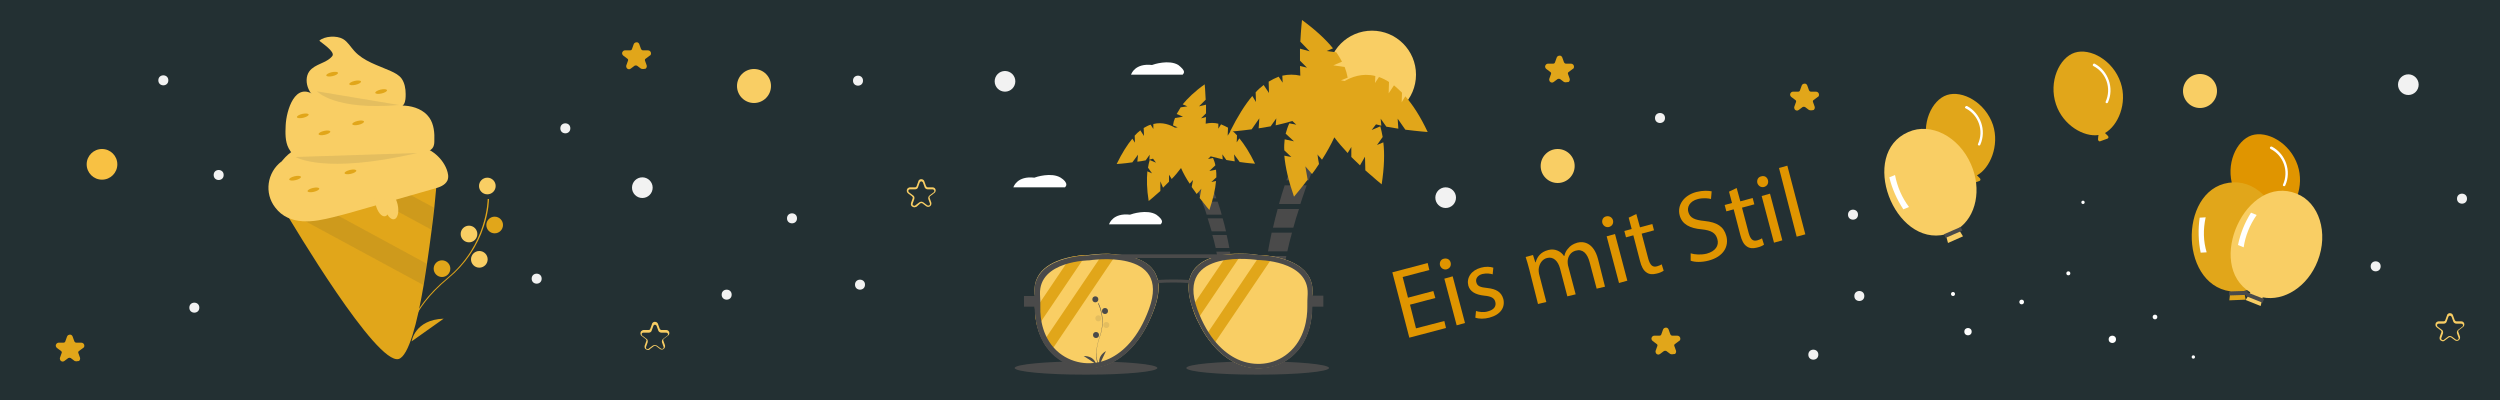<?xml version="1.0" encoding="utf-8"?>
<!-- Generator: Adobe Illustrator 22.0.0, SVG Export Plug-In . SVG Version: 6.00 Build 0)  -->
<svg version="1.1" id="Ebene_1" xmlns="http://www.w3.org/2000/svg" xmlns:xlink="http://www.w3.org/1999/xlink" x="0px" y="0px"
	 viewBox="0 0 750 120" style="enable-background:new 0 0 750 120;" xml:space="preserve">
<style type="text/css">
	.st0{fill:#233033;}
	.st1{fill:#F2F2F2;}
	.st2{fill:#F8C143;}
	.st3{fill:#F9CE64;}
	.st4{fill:#E1A61A;}
	.st5{opacity:0.1;fill:#233033;enable-background:new    ;}
	.st6{fill:#4A4A4A;}
	.st7{fill:#FFFFFF;}
	.st8{fill:#E09500;}
	.st9{enable-background:new    ;}
</style>
<rect class="st0" width="750" height="120"/>
<circle class="st1" cx="192.7" cy="56.3" r="3.1"/>
<circle class="st1" cx="58.3" cy="92.3" r="1.5"/>
<circle class="st1" cx="169.6" cy="38.5" r="1.5"/>
<circle class="st1" cx="557.8" cy="88.8" r="1.5"/>
<circle class="st1" cx="257.4" cy="24.2" r="1.5"/>
<circle class="st1" cx="161" cy="83.6" r="1.5"/>
<circle class="st1" cx="65.6" cy="52.5" r="1.5"/>
<circle class="st1" cx="49" cy="24.1" r="1.5"/>
<circle class="st2" cx="30.6" cy="49.3" r="4.6"/>
<circle class="st1" cx="301.5" cy="24.4" r="3.1"/>
<circle class="st1" cx="738.6" cy="59.6" r="1.5"/>
<circle class="st1" cx="555.9" cy="64.4" r="1.5"/>
<circle class="st3" cx="226.2" cy="25.8" r="5.1"/>
<circle class="st1" cx="722.5" cy="25.4" r="3.1"/>
<circle class="st1" cx="433.7" cy="59.3" r="3.1"/>
<circle class="st3" cx="467.3" cy="49.8" r="5.1"/>
<circle class="st1" cx="237.6" cy="65.5" r="1.5"/>
<circle class="st1" cx="218" cy="88.4" r="1.5"/>
<circle class="st1" cx="258" cy="85.4" r="1.5"/>
<circle class="st1" cx="498" cy="35.4" r="1.5"/>
<circle class="st1" cx="544" cy="106.4" r="1.5"/>
<g>
	<path class="st4" d="M131.3,51.8c0,0-0.4,4.3-1,10.5c-0.2,2-0.5,4.2-0.8,6.6c-0.4,3.3-0.9,6.7-1.4,10.2c-0.3,2.2-0.7,4.3-1,6.4
		c-1.9,11.3-4.5,21.3-7.5,22.2c-6.7,1.8-31.6-40.1-34.4-44.8C85,62.6,85,62.5,85,62.5L131.3,51.8z"/>
	<path class="st5" d="M130.2,62.3c-0.2,2-0.5,4.2-0.8,6.6l-21.6-11.7l9-2.1L130.2,62.3z"/>
	<path class="st5" d="M128,79.1c-0.3,2.2-0.7,4.3-1,6.4L85.2,62.9C85,62.6,85,62.5,85,62.5l8.7-2L128,79.1z"/>
	<path class="st3" d="M99.7,16.8c-1.7,2.2-5.2,2.3-6.9,4.6c-1.1,1.5-1,3.7-0.2,5.4c0.8,1.7,2.2,3.1,3.6,4.4c0.9,0.9,1.9,1.8,3.1,2.4
		c1.6,0.8,3.5,0.9,5.4,1c4,0,8-0.3,11.9-1c1.7-0.3,3.7-0.9,4.6-2.4c0.5-0.9,0.5-2,0.5-3c0-1.6-0.3-3.3-1.2-4.6
		c-0.8-1.1-2-1.7-3.3-2.3c-3.8-1.7-8.1-2.9-10.9-6c-1.1-1.2-2-2.8-3.4-3.6c-1.9-1.1-5.5-0.9-7.1,0.5C96.2,12.7,100.7,15.5,99.7,16.8
		z"/>
	<path class="st3" d="M85.7,37.6c-0.1,2.3-0.2,4.8,0.9,6.9c1.4,2.7,4.4,4.3,7.5,4.8c3.1,0.4,6.1-0.2,9.1-0.7l15.8-3
		c2-0.4,4-0.8,6-0.5c1.7,0.2,3.7,0.7,4.7-0.6c0.5-0.6,0.6-1.4,0.6-2.1c0.1-2.5-0.1-5.1-1.5-7.1c-1.6-2.3-4.5-3.4-7.3-3.6
		s-5.6,0.4-8.4,0.7s-5.7,0.4-8.6,0.3c-2.4-0.1-4.8-0.5-6.9-1.7c-1.1-0.7-2-1.6-3.1-2.3C88.5,24.2,85.9,33.2,85.7,37.6z"/>
	<path class="st3" d="M84.5,48.4c-4.4,3.3-5.3,9.6-1.9,13.9c1,1.3,2.2,2.3,3.7,3c2.8,1.3,6.1,1.3,9.2,0.8c3-0.5,5.9-1.3,8.9-2.1
		l25.9-7.4c1.5-0.4,3.2-1,3.9-2.4c0.5-1.1,0.2-2.3-0.2-3.4c-1.5-3.9-5.5-6.9-9.7-7.2c-1.6-0.1-3.2,0.1-4.8,0.3L108,45.4
		c-1.5,0.2-3.1,0.4-4.6,0.3c-4.7-0.2-9.5-2.8-13.9-1.2c-3,1.1-5.1,3.8-6.8,6.5"/>
	<path class="st5" d="M95.1,27.4c0,0,5.2,5.8,24.6,4.1"/>
	<path class="st5" d="M88.7,47.1c0,0,8.4,5.3,36.5-1.2"/>
	<ellipse transform="matrix(0.975 -0.224 0.224 0.975 -2.44 22.915)" class="st4" cx="99.6" cy="22.2" rx="1.8" ry="0.6"/>
	<ellipse transform="matrix(0.975 -0.224 0.224 0.975 -2.847 24.529)" class="st4" cx="106.5" cy="24.8" rx="1.8" ry="0.6"/>
	<ellipse transform="matrix(0.975 -0.224 0.224 0.975 -3.232 26.346)" class="st4" cx="114.3" cy="27.4" rx="1.8" ry="0.6"/>
	<ellipse transform="matrix(0.975 -0.224 0.224 0.975 -5.469 21.259)" class="st4" cx="90.8" cy="34.7" rx="1.8" ry="0.6"/>
	<ellipse transform="matrix(0.975 -0.224 0.224 0.975 -5.517 25.037)" class="st4" cx="107.4" cy="36.8" rx="1.8" ry="0.6"/>
	<ellipse transform="matrix(0.975 -0.224 0.224 0.975 -9.724 21.22)" class="st4" cx="88.5" cy="53.4" rx="1.8" ry="0.6"/>
	<ellipse transform="matrix(0.975 -0.224 0.224 0.975 -6.448 22.847)" class="st4" cx="97.3" cy="39.8" rx="1.8" ry="0.6"/>
	<ellipse transform="matrix(0.975 -0.224 0.224 0.975 -10.369 22.543)" class="st4" cx="94" cy="56.9" rx="1.8" ry="0.6"/>
	<ellipse transform="matrix(0.975 -0.224 0.224 0.975 -8.874 24.896)" class="st4" cx="105.1" cy="51.5" rx="1.8" ry="0.6"/>
	<ellipse transform="matrix(0.975 -0.224 0.224 0.975 -10.719 27.265)" class="st3" cx="114.6" cy="60.8" rx="2" ry="4.1"/>
	<ellipse transform="matrix(0.975 -0.224 0.224 0.975 -10.852 27.894)" class="st3" cx="117.3" cy="61.7" rx="2" ry="4.1"/>
	<path class="st4" d="M122.3,101.5c0-0.1,0-2.1,1.4-5.3c1.4-3,4.3-7.7,10.6-12.9c11.9-9.9,12-23.4,12-23.6h0.4c0,0,0,3.5-1.5,8.1
		c-2,6.2-5.7,11.6-10.7,15.7c-11.9,9.9-11.9,17.9-11.9,18C122.6,101.5,122.3,101.5,122.3,101.5z"/>
	<ellipse class="st3" cx="146.2" cy="55.8" rx="2.5" ry="2.5"/>
	<ellipse class="st4" cx="148.4" cy="67.5" rx="2.5" ry="2.5"/>
	<ellipse class="st3" cx="140.7" cy="70.2" rx="2.5" ry="2.5"/>
	<ellipse class="st3" cx="143.8" cy="77.8" rx="2.5" ry="2.5"/>
	<ellipse class="st4" cx="132.6" cy="80.6" rx="2.5" ry="2.5"/>
	<path class="st4" d="M123.5,102.4c0,0,0.9-6.5,9.6-6.8L123.5,102.4z"/>
	<path class="st4" d="M121,100.7c0,0,2.2-6.2-5.3-10.5L121,100.7z"/>
</g>
<path class="st4" d="M192.8,20.7c-0.2,0-0.4-0.1-0.5-0.1l-1.2-0.9c-0.2-0.1-0.5-0.1-0.7,0l-1.2,0.9c-0.4,0.3-0.9,0.2-1.2-0.2
	c-0.1-0.2-0.2-0.5-0.1-0.8l0.5-1.4c0.1-0.2,0-0.5-0.2-0.6l-1.2-0.9c-0.4-0.3-0.5-0.9-0.2-1.2c0.1-0.2,0.4-0.4,0.7-0.4h1.5
	c0.3,0,0.5-0.1,0.6-0.4l0.5-1.4c0.1-0.4,0.6-0.7,1.1-0.6c0.3,0.1,0.5,0.3,0.6,0.6l0.5,1.4c0.1,0.2,0.3,0.4,0.6,0.4h1.5
	c0.5,0,0.9,0.4,0.9,0.9c0,0.3-0.1,0.6-0.4,0.7l-1.2,0.9c-0.2,0.1-0.3,0.4-0.2,0.6l0.5,1.4c0.1,0.4,0,0.7-0.3,1
	C193.2,20.7,193,20.7,192.8,20.7z"/>
<path class="st4" d="M22.9,108.4c-0.2,0-0.4-0.1-0.5-0.1l-1.2-0.9c-0.2-0.1-0.5-0.1-0.7,0l-1.2,0.9c-0.4,0.3-0.9,0.2-1.2-0.2
	c-0.1-0.2-0.2-0.5-0.1-0.8l0.5-1.4c0.1-0.2,0-0.5-0.2-0.6l-1.2-0.9c-0.4-0.3-0.5-0.9-0.2-1.2c0.1-0.2,0.4-0.4,0.7-0.4H19
	c0.3,0,0.5-0.1,0.6-0.4l0.5-1.4c0.1-0.4,0.6-0.7,1.1-0.6c0.3,0.1,0.5,0.3,0.6,0.6l0.5,1.4c0.1,0.2,0.3,0.4,0.6,0.4h1.5
	c0.5,0,0.9,0.4,0.9,0.9c0,0.3-0.1,0.6-0.4,0.7l-1.2,0.9c-0.2,0.1-0.3,0.4-0.2,0.6l0.5,1.4c0.1,0.4,0,0.7-0.3,1
	C23.3,108.3,23.1,108.4,22.9,108.4z"/>
<path class="st4" d="M469.7,24.7c-0.2,0-0.4-0.1-0.5-0.1l-1.2-0.9c-0.2-0.1-0.5-0.1-0.7,0l-1.2,0.9c-0.4,0.3-0.9,0.2-1.2-0.2
	c-0.1-0.2-0.2-0.5-0.1-0.8l0.5-1.4c0.1-0.2,0-0.5-0.2-0.6l-1.2-0.9c-0.4-0.3-0.5-0.9-0.2-1.2c0.1-0.2,0.4-0.4,0.7-0.4h1.5
	c0.3,0,0.5-0.1,0.6-0.4l0.5-1.4c0.1-0.4,0.6-0.7,1.1-0.6c0.3,0.1,0.5,0.3,0.6,0.6l0.5,1.4c0.1,0.2,0.3,0.4,0.6,0.4h1.5
	c0.5,0,0.9,0.4,0.9,0.9c0,0.3-0.1,0.6-0.4,0.7l-1.2,0.9c-0.2,0.1-0.3,0.4-0.2,0.6l0.5,1.4c0.1,0.4,0,0.7-0.3,1
	C470.1,24.6,469.9,24.7,469.7,24.7z"/>
<path class="st3" d="M194.4,105c-0.2,0-0.4-0.1-0.6-0.2c-0.4-0.2-0.5-0.6-0.4-1.1l0.5-1.4c0.1-0.2,0-0.4-0.2-0.6l-1.2-0.9
	c-0.4-0.3-0.5-0.9-0.2-1.4c0.2-0.2,0.5-0.4,0.8-0.4h1.5c0.2,0,0.4-0.1,0.5-0.4l0.5-1.4c0.1-0.5,0.7-0.8,1.2-0.6
	c0.3,0.1,0.5,0.3,0.6,0.6l0.5,1.4c0.1,0.2,0.3,0.4,0.5,0.4h1.5c0.5,0,0.9,0.4,0.9,0.9c0,0.3-0.1,0.6-0.4,0.8l-1.2,0.9
	c-0.2,0.1-0.3,0.4-0.2,0.6l0.5,1.4c0.1,0.5-0.1,1-0.6,1.2c-0.3,0.1-0.6,0.1-0.9-0.1l-1.2-0.9c-0.2-0.1-0.4-0.1-0.6,0l-1.2,0.9
	C194.8,105,194.6,105,194.4,105z M196.5,103.5c0.2,0,0.4,0.1,0.6,0.2l1.2,0.9c0.2,0.1,0.6,0.1,0.7-0.1c0.1-0.1,0.1-0.3,0.1-0.4
	l-0.5-1.4c-0.1-0.4,0-0.8,0.4-1.1l1.2-0.9c0.2-0.1,0.3-0.5,0.1-0.7c-0.1-0.1-0.2-0.2-0.4-0.2h-1.5c-0.4,0-0.8-0.3-0.9-0.6l-0.5-1.4
	c-0.1-0.3-0.4-0.4-0.6-0.4c-0.1,0.1-0.3,0.1-0.4,0.4l-0.5,1.4c-0.1,0.4-0.5,0.6-0.9,0.6H193c-0.3,0-0.5,0.2-0.5,0.5
	c0,0.1,0.1,0.3,0.2,0.4l1.2,0.9c0.4,0.2,0.5,0.6,0.4,1.1l-0.5,1.4c-0.1,0.3,0.1,0.6,0.4,0.6c0.1,0.1,0.4,0,0.4-0.1l1.2-0.9
	C196.1,103.5,196.3,103.5,196.5,103.5z"/>
<path class="st3" d="M274.3,62.2c-0.2,0-0.4-0.1-0.6-0.2c-0.4-0.2-0.5-0.6-0.4-1.1l0.5-1.4c0.1-0.2,0-0.4-0.2-0.6l-1.2-0.9
	c-0.4-0.3-0.5-0.9-0.2-1.4c0.2-0.2,0.5-0.4,0.8-0.4h1.5c0.2,0,0.4-0.1,0.5-0.4l0.5-1.4c0.1-0.5,0.7-0.8,1.2-0.6
	c0.3,0.1,0.5,0.3,0.6,0.6l0.5,1.4c0.1,0.2,0.3,0.4,0.5,0.4h1.5c0.5,0,0.9,0.4,0.9,0.9c0,0.3-0.1,0.6-0.4,0.8l-1.2,0.9
	c-0.2,0.1-0.3,0.4-0.2,0.6l0.5,1.4c0.1,0.5-0.1,1-0.6,1.2c-0.3,0.1-0.6,0.1-0.9-0.1l-1.2-0.9c-0.2-0.1-0.4-0.1-0.6,0l-1.1,1
	C274.7,62.1,274.5,62.2,274.3,62.2z M276.4,60.5c0.2,0,0.4,0.1,0.6,0.2l1.2,0.9c0.2,0.1,0.6,0.1,0.7-0.1c0.1-0.1,0.1-0.3,0.1-0.4
	l-0.5-1.4c-0.1-0.4,0-0.8,0.4-1.1l1.2-0.9c0.2-0.1,0.3-0.5,0.1-0.7c-0.1-0.1-0.2-0.2-0.4-0.2h-1.5c-0.4,0-0.8-0.3-0.9-0.6l-0.5-1.4
	c-0.1-0.3-0.4-0.4-0.6-0.4c-0.1,0.1-0.3,0.1-0.4,0.4l-0.5,1.4c-0.1,0.4-0.5,0.6-0.9,0.6H273c-0.3,0-0.5,0.2-0.5,0.5
	c0,0.1,0.1,0.3,0.2,0.4l1.2,0.9c0.4,0.2,0.5,0.6,0.4,1.1l-0.5,1.4c-0.1,0.3,0.1,0.6,0.4,0.6c0.1,0.1,0.4,0,0.4-0.1l1.2-0.9
	C276,60.6,276.2,60.5,276.4,60.5z"/>
<path class="st4" d="M501.6,106.3c-0.2,0-0.4-0.1-0.5-0.1l-1.2-0.9c-0.2-0.1-0.5-0.1-0.7,0l-1.2,0.9c-0.4,0.3-0.9,0.2-1.2-0.2
	c-0.1-0.2-0.2-0.5-0.1-0.8l0.5-1.4c0.1-0.2,0-0.5-0.2-0.6l-1.2-0.9c-0.4-0.3-0.5-0.9-0.2-1.2c0.1-0.2,0.4-0.4,0.7-0.4h1.5
	c0.3,0,0.5-0.1,0.6-0.4l0.5-1.4c0.1-0.4,0.6-0.7,1.1-0.6c0.3,0.1,0.5,0.3,0.6,0.6l0.5,1.4c0.1,0.2,0.3,0.4,0.6,0.4h1.5
	c0.5,0,0.9,0.4,0.9,0.9c0,0.3-0.1,0.6-0.4,0.7l-1.2,0.9c-0.2,0.1-0.3,0.4-0.2,0.6l0.5,1.4c0.1,0.4,0,0.7-0.3,1
	C501.9,106.2,501.8,106.3,501.6,106.3z"/>
<path class="st4" d="M543.2,33.1c-0.2,0-0.4-0.1-0.5-0.1l-1.2-0.9c-0.2-0.1-0.5-0.1-0.7,0l-1.2,0.9c-0.4,0.3-0.9,0.2-1.2-0.2
	c-0.1-0.2-0.2-0.5-0.1-0.8l0.5-1.4c0.1-0.2,0-0.5-0.2-0.6l-1.2-0.9c-0.4-0.3-0.5-0.9-0.2-1.2c0.1-0.2,0.4-0.4,0.7-0.4h1.5
	c0.3,0,0.5-0.1,0.6-0.4l0.5-1.4c0.1-0.4,0.6-0.7,1.1-0.6c0.3,0.1,0.5,0.3,0.6,0.6l0.5,1.4c0.1,0.2,0.3,0.4,0.6,0.4h1.5
	c0.5,0,0.9,0.4,0.9,0.9c0,0.3-0.1,0.6-0.4,0.7l-1.2,0.9c-0.2,0.1-0.3,0.4-0.2,0.6l0.5,1.4c0.1,0.4,0,0.7-0.3,1
	C543.6,33.1,543.5,33.1,543.2,33.1z"/>
<path class="st3" d="M732.9,102.4c-0.2,0-0.4-0.1-0.6-0.2c-0.4-0.2-0.5-0.6-0.4-1.1l0.5-1.4c0.1-0.2,0-0.4-0.2-0.6l-1.2-0.9
	c-0.4-0.3-0.5-0.9-0.2-1.4c0.2-0.2,0.5-0.4,0.8-0.4h1.5c0.2,0,0.4-0.1,0.5-0.4l0.5-1.4c0.1-0.5,0.7-0.8,1.2-0.6
	c0.3,0.1,0.5,0.3,0.6,0.6l0.5,1.4c0.1,0.2,0.3,0.4,0.5,0.4h1.5c0.5,0,0.9,0.4,0.9,0.9c0,0.3-0.1,0.6-0.4,0.8l-1.2,0.9
	c-0.2,0.1-0.3,0.4-0.2,0.6l0.5,1.4c0.1,0.5-0.1,1-0.6,1.2c-0.3,0.1-0.6,0.1-0.9-0.1l-1.2-0.9c-0.2-0.1-0.4-0.1-0.6,0l-1.2,0.9
	C733.3,102.3,733.1,102.4,732.9,102.4z M735,100.8c0.2,0,0.4,0.1,0.6,0.2l1.2,0.9c0.2,0.1,0.6,0.1,0.7-0.1c0.1-0.1,0.1-0.3,0.1-0.4
	l-0.5-1.4c-0.1-0.4,0-0.8,0.4-1.1l1.2-0.9c0.2-0.1,0.3-0.5,0.1-0.7c-0.1-0.1-0.2-0.2-0.4-0.2h-1.5c-0.4,0-0.8-0.3-0.9-0.6l-0.5-1.4
	c-0.1-0.3-0.4-0.4-0.6-0.4c-0.1,0.1-0.3,0.1-0.4,0.4l-0.5,1.4c-0.1,0.4-0.5,0.6-0.9,0.6h-1.5c-0.3,0-0.5,0.2-0.5,0.5
	c0,0.1,0.1,0.3,0.2,0.4l1.2,0.9c0.4,0.2,0.5,0.6,0.4,1.1l-0.5,1.4c-0.1,0.3,0.1,0.6,0.4,0.6c0.1,0.1,0.4,0,0.4-0.1l1.2-0.9
	C734.6,100.8,734.8,100.8,735,100.8z"/>
<g>
	<circle class="st3" cx="411.6" cy="22.4" r="13.2"/>
	<path class="st6" d="M379.1,83.9c-0.2,1.9-0.4,3.8-0.6,5.6h5.3c0.2-1.9,0.4-3.7,0.7-5.6H379.1z"/>
	<path class="st6" d="M383.5,103.7c-0.1-1.9-0.2-3.7-0.1-5.6H378c-0.1,2.1-0.1,4-0.1,5.6H383.5z"/>
	<path class="st6" d="M392.6,54.1c4.4-11.8,8.7-19.7,8.7-19.7l-4.5-2.7c-4.7,7.1-8.2,14.7-10.9,22.4H392.6z"/>
	<path class="st6" d="M378.4,91c-0.2,2-0.3,3.9-0.4,5.6h5.3c0.1-1.9,0.2-3.7,0.3-5.6H378.4z"/>
	<path class="st6" d="M380.2,76.8c-0.3,1.9-0.6,3.8-0.9,5.6h5.5c0.3-1.9,0.7-3.7,1.1-5.6H380.2z"/>
	<path class="st6" d="M385.4,55.6c-0.6,1.9-1.2,3.7-1.7,5.6h6.4c0.6-1.9,1.3-3.8,1.9-5.6H385.4z"/>
	<path class="st6" d="M381.5,69.8c-0.4,1.9-0.8,3.8-1.1,5.6h5.8c0.4-1.9,0.9-3.8,1.4-5.6H381.5z"/>
	<path class="st6" d="M377.8,105.1c0,2.4,0.1,3.8,0.1,3.8l-0.1,1.1h6.3c-0.3-1.6-0.4-3.2-0.6-4.9H377.8z"/>
	<path class="st6" d="M383.3,62.7c-0.5,1.9-1,3.7-1.4,5.6h6.1c0.5-1.9,1.1-3.8,1.7-5.6C389.7,62.7,383.3,62.7,383.3,62.7z"/>
	<path class="st4" d="M428.3,39.6c-2.2-4.7-4.5-8.2-6.7-10.7l-1.1,1.8l0.1-2.9c-0.8-0.8-1.6-1.5-2.4-2.2l-1.6,2.4l0.1-3.4
		c-0.9-0.6-1.9-1.1-3-1.5l-1.2,1.8l0.1-2.1c-4-1-7.3,0.4-9.2,1.5l-1.1-0.2l2-0.8c-0.2-1.1-0.5-2.2-0.9-3.2l-3.4-0.5l2.6-1.1
		c-0.5-1-1.1-1.9-1.7-2.8l-2.9-0.4l1.9-0.8c-2.1-2.6-5.2-5.5-9.3-8.5c0,0-0.3,2.7-0.5,6.5l2.8,2.9l-2.9-0.8c0,1.2,0,2.4,0,3.6
		l2.1,2.1l-2.1-0.5c0,1,0.1,1.9,0.1,2.9c-1.8-0.4-3.6-0.4-5.4,0l0.1,2.1l-1.2-1.8c-1,0.4-2,0.9-3,1.5l0.1,3.4l-1.6-2.4
		c-0.9,0.7-1.7,1.4-2.4,2.2l0.1,2.9l-1.1-1.8c-2.2,2.6-4.4,6.1-6.7,10.7c0,0,2.7-0.2,6.5-0.7l2.3-3.3l-0.2,3
		c1.1-0.2,2.3-0.4,3.6-0.6l1.7-2.4l-0.2,2.1c1.7-0.4,3.4-0.8,5-1.3l1.2,1.1l-2.1-0.4c-0.5,1-0.8,2.1-1.1,3.1l2.5,2.3l-2.8-0.6
		c-0.1,1.1-0.2,2.2-0.1,3.3l2.1,2l-2.1-0.4c0.3,3.4,1.2,7.4,2.9,12.3c0,0,1.8-2.1,4.1-5.1l-0.7-4l2,2.3c0.7-0.9,1.4-1.9,2.1-3
		l-0.5-2.9l1.4,1.6c1.4-2.2,2.7-4.5,3.7-6.7c1.2,1.6,2.6,3.2,4,4.7l1.1-1.8v3c0.9,0.9,1.8,1.7,2.6,2.5l1.5-2.6l0.1,4.1
		c2.8,2.5,4.9,4.2,4.9,4.2c0.8-5.1,0.9-9.3,0.5-12.6l-1.9,0.8l1.7-2.4c-0.2-1.1-0.4-2.1-0.7-3.2l-2.6,1.1l1.3-1.7
		c0.5,0.1,1.1,0.3,1.6,0.4l-0.2-2.1l1.7,2.4c1.2,0.2,2.4,0.4,3.6,0.6l-0.2-3l2.3,3.3C425.5,39.4,428.3,39.6,428.3,39.6z"/>
	<path class="st6" d="M369.7,80.5c0.2,1.4,0.3,2.7,0.4,3.9h-3.7c-0.1-1.3-0.3-2.6-0.5-3.9H369.7z"/>
	<path class="st6" d="M366.7,94.4c0.1-1.3,0.1-2.6,0.1-3.9h3.8c0.1,1.5,0.1,2.8,0.1,3.9H366.7z"/>
	<path class="st6" d="M360.2,59.5c-3.1-8.3-6.2-13.9-6.2-13.9l3.2-1.9c3.3,5,5.8,10.4,7.7,15.8C364.9,59.5,360.2,59.5,360.2,59.5z"
		/>
	<path class="st6" d="M370.2,85.5c0.1,1.4,0.2,2.7,0.3,3.9h-3.8c0-1.3-0.1-2.6-0.2-3.9H370.2z"/>
	<path class="st6" d="M369,75.5c0.2,1.4,0.4,2.7,0.6,3.9h-3.9c-0.2-1.3-0.5-2.6-0.8-3.9H369z"/>
	<path class="st6" d="M365.3,60.5c0.4,1.3,0.9,2.6,1.2,3.9H362c-0.4-1.4-0.9-2.7-1.4-3.9H365.3z"/>
	<path class="st6" d="M368,70.5c0.3,1.3,0.6,2.7,0.8,3.9h-4.1c-0.3-1.3-0.6-2.7-1-3.9H368z"/>
	<path class="st6" d="M370.6,95.5c0,1.7-0.1,2.7-0.1,2.7V99h-4.4c0.2-1.1,0.3-2.3,0.4-3.4L370.6,95.5z"/>
	<path class="st6" d="M366.8,65.5c0.4,1.3,0.7,2.6,1,3.9h-4.3c-0.4-1.3-0.8-2.7-1.2-3.9H366.8z"/>
	<path class="st4" d="M335,49.2c1.6-3.3,3.2-5.8,4.7-7.6l0.8,1.2l-0.1-2.1c0.5-0.6,1.1-1.1,1.7-1.6l1.1,1.7l-0.1-2.4
		c0.7-0.4,1.4-0.8,2.1-1l0.8,1.3v-1.5c2.8-0.7,5.1,0.3,6.5,1.1l0.8-0.1l-1.4-0.6c0.1-0.8,0.3-1.5,0.6-2.2l2.4-0.4l-1.9-0.8
		c0.4-0.7,0.8-1.3,1.2-2l2-0.3l-1.4-0.6c1.5-1.8,3.6-3.9,6.6-6c0,0,0.2,1.9,0.3,4.6l-2,2l2.1-0.5c0,0.8,0,1.7,0,2.6l-1.5,1.5
		l1.5-0.4c0,0.7-0.1,1.3-0.1,2c1.3-0.3,2.6-0.3,3.8,0v1.5l0.8-1.3c0.7,0.3,1.4,0.6,2.1,1l-0.1,2.4l1.1-1.7c0.6,0.5,1.2,1,1.7,1.6
		l-0.1,2.1l0.8-1.2c1.5,1.8,3.1,4.3,4.7,7.6c0,0-1.9-0.1-4.6-0.5l-1.7-2.3l0.2,2.1c-0.8-0.1-1.7-0.3-2.5-0.4l-1.2-1.7l0.1,1.5
		c-1.2-0.3-2.4-0.6-3.6-0.9l-0.8,0.8l1.5-0.3c0.3,0.7,0.6,1.5,0.7,2.2l-1.8,1.7l2-0.4c0.1,0.8,0.1,1.5,0.1,2.3l-1.5,1.4l1.4-0.3
		c-0.2,2.4-0.8,5.2-2,8.7c0,0-1.3-1.5-2.9-3.6l0.5-2.8l-1.4,1.6c-0.5-0.7-1-1.4-1.5-2.1l0.4-2.1l-1,1.1c-1-1.5-1.9-3.1-2.6-4.7
		c-0.9,1.2-1.8,2.3-2.8,3.3l-0.8-1.3v2.1c-0.6,0.6-1.2,1.2-1.8,1.8l-0.8-1.9v2.9c-2,1.8-3.5,3-3.5,3c-0.6-3.6-0.6-6.5-0.4-8.9
		l1.4,0.6l-1.2-1.7c0.1-0.8,0.3-1.5,0.5-2.3l1.9,0.8l-0.9-1.2c-0.4,0.1-0.8,0.2-1.1,0.3l0.1-1.5l-1.2,1.7c-0.9,0.2-1.7,0.3-2.5,0.4
		l0.2-2.1l-1.7,2.3C337,49.1,335,49.2,335,49.2z"/>
	<ellipse class="st6" cx="325.8" cy="110.4" rx="21.4" ry="2"/>
	<ellipse class="st6" cx="377.3" cy="110.4" rx="21.4" ry="2"/>
	<path class="st3" d="M393.5,89.7c0,0,1.5,10.7-5.9,17.1c-4.8,4.1-11.6,4.8-17.3,1.9c-2.1-1.1-4.3-2.7-6.4-5.2
		c-0.8-0.9-1.5-1.9-2.2-2.9c-1-1.5-1.8-3.1-2.6-4.7c-0.5-1-0.9-2.1-1.3-3.3c-0.1-0.2-0.2-0.4-0.2-0.7c-3.8-11.4,3.6-14.8,10.5-15.6
		c1.4-0.2,2.9-0.2,4.3-0.2c1.7,0,3.4,0.1,5.1,0.4c0,0,0.1,0,0.4,0c1.3,0.1,2.6,0.2,3.9,0.4C387.2,77.9,395.3,80.8,393.5,89.7z"/>
	<path class="st3" d="M346.3,92.6c-3.4,9.3-8.3,13.8-12.5,16c-5.6,2.9-12.5,2.2-17.3-1.9c-0.5-0.4-0.9-0.8-1.3-1.3
		c-0.8-0.9-1.6-1.9-2.2-3c-0.8-1.4-1.4-2.8-1.8-4.4c-0.4-1.7-0.7-3.4-0.7-5.1c-0.1-1.1,0-2.2,0.1-3.3c-1.7-8.4,5.3-11.4,10.6-12.5
		c1.5-0.3,3.1-0.5,4.6-0.6c0.5,0,0.7,0,0.7,0c2.8-0.4,5.6-0.5,8.3-0.2C342.2,76.9,350.9,80,346.3,92.6z"/>
	<path class="st4" d="M325.8,76.5l-14.6,21.6c-0.4-1.7-0.7-3.4-0.7-5.1l10.7-15.9C322.7,76.8,324.3,76.6,325.8,76.5z"/>
	<path class="st4" d="M334.9,76.3l-19.7,29.2c-0.8-0.9-1.6-1.9-2.2-3l17.8-26.3C332.2,76.1,333.5,76.2,334.9,76.3z"/>
	<path class="st4" d="M372.5,76.2l-13.3,19.7c-0.5-1-0.9-2.1-1.3-3.3c-0.1-0.2-0.2-0.4-0.2-0.7l10.5-15.5
		C369.6,76.2,371,76.1,372.5,76.2z"/>
	<path class="st4" d="M381.9,77L364,103.5c-0.8-0.9-1.5-1.9-2.2-2.9l16.2-24C379.3,76.6,380.6,76.7,381.9,77z"/>
	<path class="st6" d="M397,88.7h-3.3c1.5-12-16.1-12.2-16.1-12.2c-2.8-0.4-5.6-0.5-8.4-0.2l0,0h-34.4l0,0c-2.8-0.2-5.5-0.1-8.3,0.3
		c0,0-17.6,0.1-16.1,12.2h-3.2V92h3.2c0,3.5,0.7,10.3,6,14.9c4.8,4.1,11.6,4.8,17.3,1.9c4.3-2.2,9.2-6.8,12.5-16
		c1.2-3.2,1.5-5.8,1.2-7.9c3.1-0.2,6.2-0.2,9.3,0c-0.3,2.1,0,4.7,1.2,7.9c3.4,9.3,8.3,13.8,12.5,16c5.6,2.9,12.5,2.2,17.3-1.9
		c5.3-4.6,6-11.4,6-14.9h3.3V88.7z M344.7,92.7c-3.2,8.8-7.9,13-11.9,14.9c-4.9,2.3-10.7,1.7-15-1.7c-5.1-4.1-5.8-10.5-5.7-13.7
		c0-1.3,0-2.6-0.1-3.9c-0.4-10.1,14.8-10.2,14.8-10.2S351.5,74.2,344.7,92.7L344.7,92.7z M356.8,84c-3.2-0.2-6.4-0.2-9.5,0
		c-0.8-3.6-3.5-5.6-6.7-6.6h22.8C360.3,78.5,357.6,80.5,356.8,84z M392.3,88.2c-0.1,1.3-0.1,2.6-0.1,3.9c0,3.3-0.7,9.7-5.8,13.9
		c-4.2,3.5-10.1,4.1-15.1,1.8c-4.1-1.9-8.8-6.1-12.1-15C352.4,74.1,377.3,78,377.3,78S392.7,78,392.3,88.2z"/>
	<path class="st6" d="M329.4,109.2c0,0-0.4-0.7-0.5-2c-0.1-1.2,0-3.3,1-6.2c2-5.5-0.5-9.9-0.5-10l0.1-0.1c0.5,0.9,0.8,1.9,1,2.9
		c0.5,2.4,0.3,4.9-0.5,7.1c-2,5.5-0.5,8.1-0.5,8.1L329.4,109.2z"/>
	<circle class="st6" cx="328.6" cy="89.8" r="0.9"/>
	<circle class="st6" cx="331.5" cy="93.3" r="0.9"/>
	<circle class="st5" cx="329.5" cy="95.5" r="0.9"/>
	<circle class="st5" cx="331.9" cy="97.5" r="0.9"/>
	<circle class="st6" cx="328.8" cy="100.5" r="0.9"/>
	<path class="st6" d="M329.9,109.3c0,0-0.9-2.3,1.9-4L329.9,109.3z"/>
	<path class="st6" d="M328.8,109.2c0,0-0.4-2.4-3.7-2.4L328.8,109.2z"/>
	<path class="st7" d="M319.9,55.4c0,0.3-0.2,0.6-0.4,0.8l0,0H304l0.1-0.2c0,0,1.1-3.3,6.2-2.7c0.5-0.2,5.1-1.7,7.9,0
		C319.3,54,319.9,54.7,319.9,55.4z"/>
	<path class="st7" d="M348.6,66.5c0,0.3-0.2,0.6-0.4,0.8l0,0h-15.5l0.1-0.2c0,0,1.1-3.3,6.2-2.7c0.5-0.2,5.1-1.7,7.9,0
		C348,65.2,348.6,65.9,348.6,66.5z"/>
	<path class="st7" d="M355.2,21.6c0,0.3-0.2,0.6-0.4,0.8l0,0h-15.5l0.1-0.2c0,0,1.1-3.3,6.2-2.7c0.5-0.2,5.1-1.7,7.9,0
		C354.5,20.3,355.2,21,355.2,21.6z"/>
</g>
<circle class="st3" cx="660" cy="27.3" r="5.1"/>
<circle class="st1" cx="712.7" cy="79.9" r="1.5"/>
<path class="st4" d="M597.9,37.5c-2.3-6.8-9.2-10.5-13.8-9s-7.9,8.7-5.6,15.5c2.1,6.3,8.4,9.9,12.8,9.2c0,0.1-0.1,0.1-0.1,0.2
	l-0.2,1.1c0,0.3,0.2,0.5,0.4,0.6c0.1,0,0.2,0,0.2,0l2.2-0.8c0.3-0.1,0.4-0.4,0.3-0.6c0-0.1-0.1-0.1-0.1-0.2l-0.8-0.8
	c0,0-0.1,0-0.1-0.1C597,50.5,599.9,43.7,597.9,37.5z"/>
<path class="st7" d="M589.7,32.5c3.9,2,5.5,6.7,3.7,10.7c-0.2,0.4,0.5,0.7,0.7,0.2c1.9-4.3,0.1-9.4-4-11.6
	C589.7,31.7,589.2,32.3,589.7,32.5z"/>
<path class="st8" d="M689.3,49.6c-2.3-6.8-9.2-10.5-13.8-9s-7.9,8.7-5.6,15.5c2.1,6.3,8.4,9.9,12.8,9.2c0,0.1-0.1,0.1-0.1,0.2
	l-0.1,1.1c0,0.3,0.2,0.5,0.4,0.6c0.1,0,0.2,0,0.2,0l2.2-0.8c0.3-0.1,0.4-0.4,0.3-0.6c0-0.1-0.1-0.1-0.1-0.2l-0.8-0.8
	c0,0-0.1,0-0.1-0.1C688.5,62.6,691.4,55.9,689.3,49.6z"/>
<path class="st7" d="M681.2,44.7c3.9,2,5.5,6.7,3.7,10.7c-0.2,0.4,0.5,0.7,0.7,0.2c1.9-4.3,0.1-9.4-4-11.6
	C681.1,43.8,680.7,44.4,681.2,44.7z"/>
<path class="st4" d="M636.2,24.8c-2.3-6.8-9.2-10.5-13.8-9s-7.9,8.7-5.6,15.5c2.1,6.3,8.4,9.9,12.8,9.2c0,0.1-0.1,0.1-0.1,0.2
	l-0.1,1.1c0,0.3,0.2,0.5,0.4,0.6c0.1,0,0.2,0,0.2,0l2.2-0.8c0.3-0.1,0.4-0.4,0.3-0.6c0-0.1-0.1-0.1-0.1-0.2l-0.8-0.8
	c0,0-0.1,0-0.1-0.1C635.4,37.7,638.3,31,636.2,24.8z"/>
<path class="st7" d="M628,19.8c3.9,2,5.5,6.7,3.7,10.7c-0.2,0.4,0.5,0.7,0.7,0.2c1.9-4.3,0.1-9.4-4-11.6
	C628,18.9,627.6,19.6,628,19.8z"/>
<circle class="st7" cx="624.9" cy="60.7" r="0.5"/>
<circle class="st7" cx="633.7" cy="101.8" r="1.1"/>
<circle class="st7" cx="585.9" cy="88.2" r="0.6"/>
<circle class="st7" cx="606.5" cy="90.6" r="0.7"/>
<circle class="st7" cx="658" cy="107.1" r="0.5"/>
<circle class="st7" cx="590.4" cy="99.5" r="1.1"/>
<circle class="st7" cx="620.5" cy="82" r="0.6"/>
<circle class="st7" cx="646.5" cy="95.1" r="0.7"/>
<path class="st4" d="M684,70.7c-0.3-9.1-6.5-16.2-13.9-16c-16.4,0.5-16.8,30.5-1,32.7l-0.3,2.7l4.9-0.2l-0.5-2.6
	C679.5,85.9,684.2,78.9,684,70.7z"/>
<path class="st7" d="M662,75.7l-1.8,0.1c-0.7-3.4-0.8-7-0.3-10.5l1.8-0.1C660.9,68.9,661,72.4,662,75.7z"/>
<rect x="668.4" y="87.3" transform="matrix(1 -3.235565e-02 3.235565e-02 1 -2.493 21.762)" class="st6" width="5.5" height="1.2"/>
<path class="st3" d="M695.3,78.3c3.3-8.4,0.5-17.5-6.3-20.2c-15.2-6.1-27.6,21.3-13.9,29.6l-1.4,2.3l4.5,1.8l0.6-2.6
	C685.2,90.5,692.3,86,695.3,78.3z"/>
<path class="st7" d="M673.1,74.2l-1.7-0.7c0.7-3.4,2-6.7,3.9-9.7l1.7,0.7C674.9,67.5,673.6,70.8,673.1,74.2z"/>
<rect x="676.1" y="86.3" transform="matrix(0.369 -0.929 0.929 0.369 344.026 685.041)" class="st6" width="1.2" height="5.5"/>
<path class="st3" d="M591.3,49.3c-3.6-8.3-12-12.7-18.8-9.7c-15,6.5-4.3,34.6,11.2,30.7l0.7,2.6l4.5-2l-1.4-2.3
	C592.8,65,594.6,56.8,591.3,49.3z"/>
<path class="st7" d="M572.7,62.1l-1.7,0.7c-1.9-2.9-3.4-6.2-4.2-9.6l1.7-0.7C569.2,56.1,570.6,59.3,572.7,62.1z"/>
<rect x="583" y="69.4" transform="matrix(0.917 -0.4 0.4 0.917 20.806 239.839)" class="st6" width="5.5" height="1.2"/>
<g>
	<g class="st9">
		<path class="st8" d="M430.6,89.4l-7.6,2l1.8,7.1l8.5-2.2l0.5,2.1l-11,2.9l-5.1-19.6l10.6-2.8l0.5,2.1l-8,2.1l1.6,6.2l7.6-2
			L430.6,89.4z"/>
		<path class="st8" d="M435.2,78.8c0.2,0.9-0.2,1.7-1.2,2c-0.9,0.2-1.7-0.3-2-1.2c-0.2-0.9,0.2-1.8,1.2-2
			C434.2,77.4,435,77.9,435.2,78.8z M437,97.6l-3.7-14l2.5-0.7l3.7,14L437,97.6z"/>
		<path class="st8" d="M442.8,93.3c0.9,0.3,2.4,0.5,3.6,0.1c1.9-0.5,2.5-1.6,2.2-2.8c-0.3-1.2-1.2-1.7-3.3-1.9
			c-2.8-0.3-4.3-1.3-4.8-3c-0.6-2.3,0.8-4.6,3.8-5.4c1.4-0.4,2.8-0.3,3.7,0l-0.2,2c-0.6-0.2-1.8-0.4-3.1-0.1
			c-1.5,0.4-2.1,1.5-1.8,2.5c0.3,1.2,1.3,1.5,3.3,1.7c2.7,0.3,4.2,1.2,4.8,3.3c0.6,2.5-0.8,4.7-4.2,5.6c-1.5,0.4-3.1,0.4-4.2,0
			L442.8,93.3z"/>
		<path class="st8" d="M458.8,80.9c-0.4-1.5-0.7-2.6-1.1-3.8l2.2-0.6l0.7,2.2l0.1,0c0.4-1.5,1.4-3.1,3.8-3.7
			c1.9-0.5,3.7,0.3,4.7,1.8l0.1,0c0.2-0.9,0.6-1.7,1.1-2.2c0.7-0.9,1.5-1.4,2.8-1.8c1.9-0.5,4.9,0,6.2,4.9l2.1,8.3l-2.5,0.6
			l-2.1-7.9c-0.7-2.7-2.1-4.1-4.2-3.5c-1.5,0.4-2.3,1.7-2.4,3.1c0,0.4,0,0.9,0.1,1.3l2.3,8.7l-2.5,0.6l-2.2-8.4
			c-0.6-2.2-2-3.6-3.9-3.1c-1.6,0.4-2.4,2-2.5,3.4c0,0.4,0,0.9,0.1,1.3l2.2,8.5l-2.5,0.6L458.8,80.9z"/>
		<path class="st8" d="M483.9,66.1c0.2,0.9-0.2,1.7-1.2,2c-0.9,0.2-1.7-0.3-2-1.2c-0.2-0.9,0.2-1.8,1.2-2
			C482.9,64.7,483.7,65.3,483.9,66.1z M485.7,84.9l-3.7-14l2.5-0.7l3.7,14L485.7,84.9z"/>
		<path class="st8" d="M490.9,64.2l1.1,4l3.7-1l0.5,1.9l-3.7,1l2,7.6c0.5,1.7,1.2,2.6,2.6,2.2c0.7-0.2,1.1-0.4,1.4-0.6l0.6,1.9
			c-0.4,0.3-1.2,0.7-2.2,0.9c-1.2,0.3-2.2,0.2-3-0.4c-0.9-0.6-1.5-1.8-1.9-3.4l-2-7.7l-2.2,0.6l-0.5-1.9l2.2-0.6l-0.9-3.4
			L490.9,64.2z"/>
		<path class="st8" d="M507.2,76c1.3,0.4,3.1,0.5,4.8,0.1c2.6-0.7,3.8-2.4,3.2-4.4c-0.5-1.8-1.8-2.6-4.7-2.9
			c-3.5-0.3-5.9-1.5-6.6-4.2c-0.8-3,1.2-6,5-7c2-0.5,3.6-0.4,4.6-0.2l-0.2,2.3c-0.7-0.2-2.2-0.4-3.9,0c-2.7,0.7-3.3,2.6-2.9,3.9
			c0.5,1.8,1.9,2.4,4.9,2.7c3.7,0.4,5.7,1.6,6.5,4.5c0.8,3-0.7,6.2-5.4,7.4c-1.9,0.5-4.1,0.5-5.3,0L507.2,76z"/>
		<path class="st8" d="M521,56.4l1.1,4l3.7-1l0.5,1.9l-3.7,1l2,7.6c0.5,1.8,1.2,2.6,2.6,2.2c0.7-0.2,1.1-0.4,1.4-0.6l0.6,1.9
			c-0.4,0.3-1.2,0.7-2.2,0.9c-1.2,0.3-2.2,0.2-3-0.4c-0.9-0.6-1.5-1.8-1.9-3.4l-2-7.7l-2.2,0.6l-0.5-1.9l2.2-0.6l-0.9-3.4L521,56.4z
			"/>
		<path class="st8" d="M530.4,54.1c0.2,0.9-0.2,1.7-1.2,2c-0.9,0.2-1.7-0.3-2-1.2c-0.2-0.9,0.2-1.8,1.2-2
			C529.4,52.6,530.2,53.2,530.4,54.1z M532.2,72.8l-3.7-14l2.5-0.7l3.7,14L532.2,72.8z"/>
		<path class="st8" d="M533.7,50.4l2.5-0.7l5.4,20.6L539,71L533.7,50.4z"/>
	</g>
</g>
</svg>
